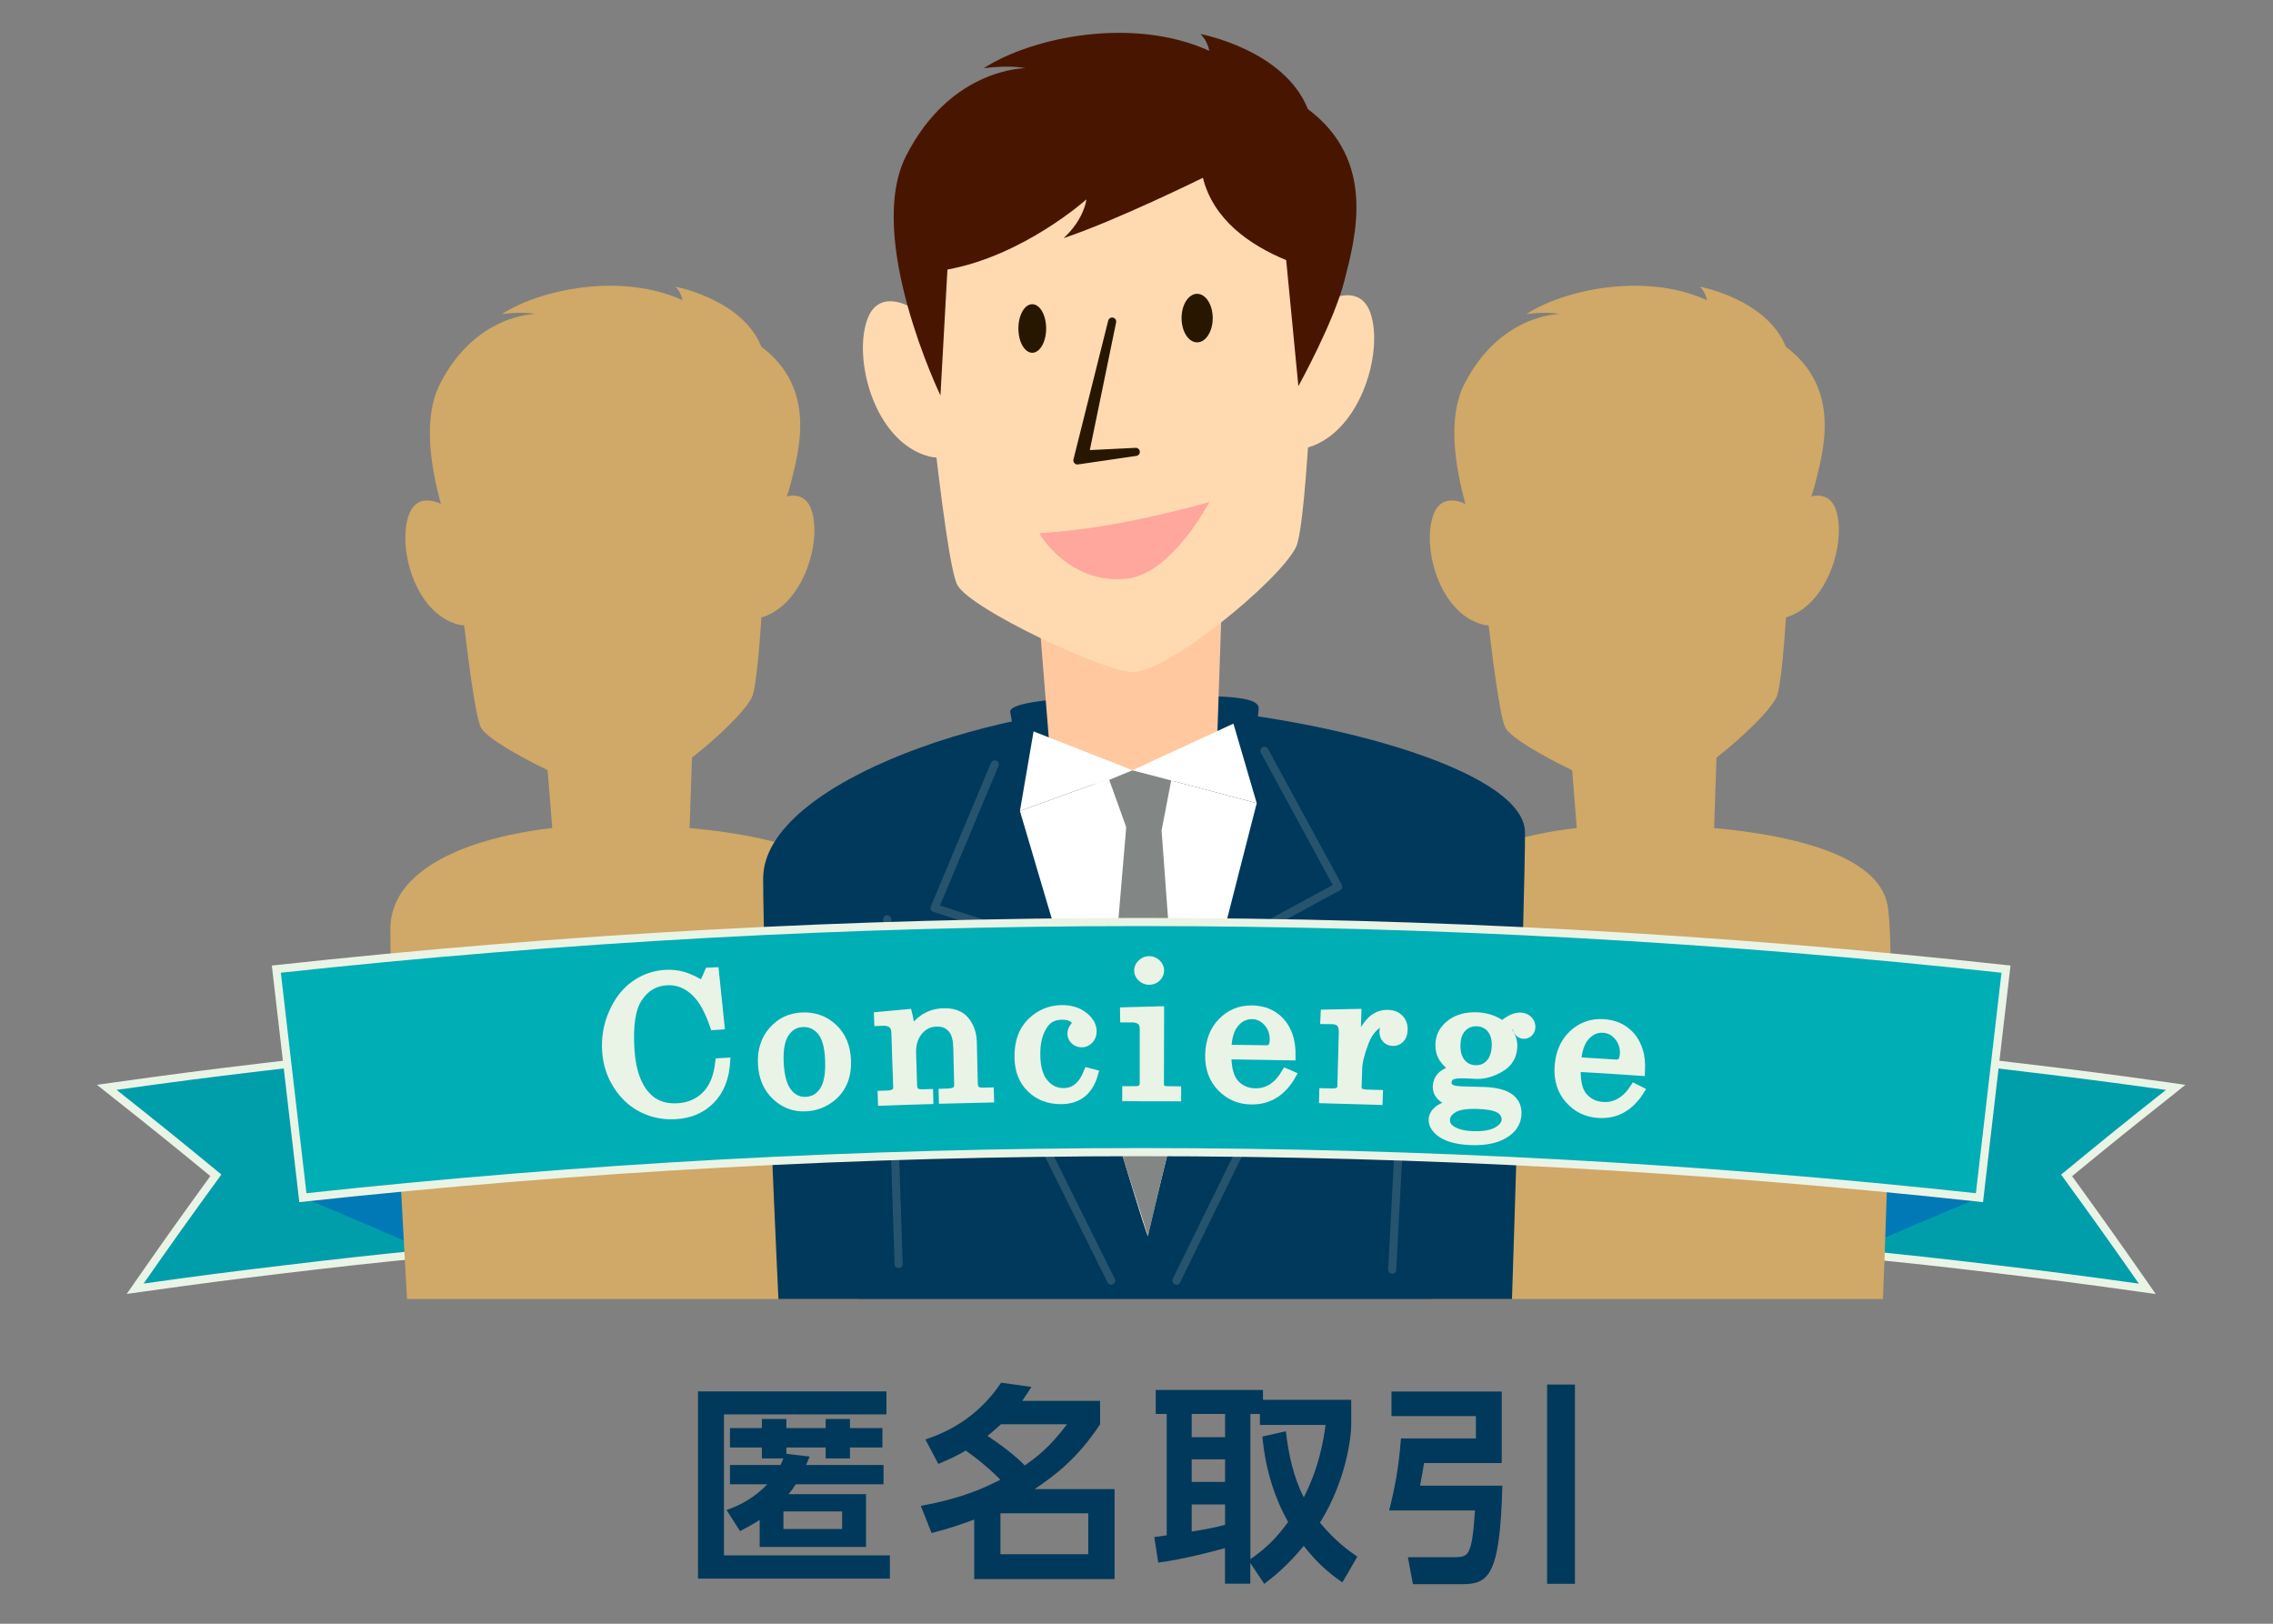 <?xml version="1.0" encoding="utf-8"?>
<!-- Generator: Adobe Illustrator 24.0.1, SVG Export Plug-In . SVG Version: 6.00 Build 0)  -->
<svg version="1.1" id="レイヤー_1" xmlns="http://www.w3.org/2000/svg" xmlns:xlink="http://www.w3.org/1999/xlink" x="0px"
	 y="0px" viewBox="0 0 280 200" style="enable-background:new 0 0 280 200;" xml:space="preserve">
<rect x="0" y="0" width="280" height="200" fill="#808080" stroke="none"/>
<style type="text/css">
	.st0{fill:#009EAB;}
	.st1{fill:#EAF4E6;}
	.st2{fill:#0079B6;}
	.st3{clip-path:url(#SVGID_2_);fill:#D0A867;}
	.st4{clip-path:url(#SVGID_4_);fill:#D0A867;}
	.st5{clip-path:url(#SVGID_6_);}
	.st6{fill:#D0A867;}
	.st7{clip-path:url(#SVGID_8_);fill:#D0A867;}
	.st8{clip-path:url(#SVGID_10_);fill:#D0A867;}
	.st9{clip-path:url(#SVGID_12_);fill:#D0A867;}
	.st10{clip-path:url(#SVGID_14_);fill:#D0A867;}
	.st11{clip-path:url(#SVGID_16_);fill:#D0A867;}
	.st12{clip-path:url(#SVGID_18_);fill:#D0A867;}
	.st13{clip-path:url(#SVGID_20_);}
	.st14{clip-path:url(#SVGID_22_);fill:#D0A867;}
	.st15{clip-path:url(#SVGID_24_);fill:#D0A867;}
	.st16{clip-path:url(#SVGID_26_);fill:#D0A867;}
	.st17{clip-path:url(#SVGID_28_);fill:#D0A867;}
	.st18{clip-path:url(#SVGID_30_);fill:#00395B;}
	.st19{clip-path:url(#SVGID_32_);fill:#00395B;}
	.st20{clip-path:url(#SVGID_34_);fill:#FFC89E;}
	.st21{clip-path:url(#SVGID_36_);}
	.st22{fill:#FFDAB0;}
	.st23{fill:#271700;}
	.st24{fill:#271700;stroke:#271700;stroke-linecap:round;stroke-linejoin:round;stroke-miterlimit:10;}
	.st25{fill:#FFA69D;}
	.st26{fill:#481600;}
	.st27{clip-path:url(#SVGID_38_);fill:#FFFFFF;}
	.st28{clip-path:url(#SVGID_40_);fill:#828785;}
	.st29{clip-path:url(#SVGID_42_);fill:#828785;}
	.st30{clip-path:url(#SVGID_44_);fill:#FFFFFF;}
	.st31{clip-path:url(#SVGID_46_);}
	.st32{fill:none;stroke:#26546E;stroke-linecap:round;stroke-linejoin:round;stroke-miterlimit:10;}
	.st33{fill:#00AEB6;stroke:#EAF4E6;stroke-miterlimit:10;}
	.st34{fill:#EAF4E6;stroke:#EAF4E6;stroke-miterlimit:10;}
	.st35{fill:none;}
	.st36{fill:#00395B;}
</style>
<g>
	<g>
		<g>
			<path class="st0" d="M16.65,158.74c3.91-5.61,5.9-8.41,9.94-13.97c-5.31-4.37-8-6.54-13.44-10.83
				c12.4-1.75,24.84-3.24,37.31-4.48c0.99,9.97,1.48,14.96,2.47,24.93C40.81,155.59,28.71,157.04,16.65,158.74z"/>
			<path class="st1" d="M50,129.98c0.48,4.79,0.72,7.19,1.2,11.98s0.72,7.19,1.2,11.98c-6.95,0.69-10.43,1.08-17.37,1.91
				s-10.41,1.28-17.34,2.25c3.77-5.39,5.68-8.08,9.58-13.43c-5.11-4.21-7.69-6.29-12.91-10.43c7.12-0.99,10.68-1.46,17.81-2.31
				C39.29,131.09,42.86,130.7,50,129.98 M50.91,128.93c-0.4,0.04-0.61,0.06-1.01,0.1c-7.15,0.71-10.72,1.11-17.86,1.96
				s-10.7,1.32-17.83,2.31c-0.91,0.13-1.36,0.19-2.27,0.32c0.7,0.55,1.05,0.83,1.74,1.38c4.94,3.91,7.39,5.88,12.23,9.86
				c-3.68,5.07-5.49,7.61-9.05,12.72c-0.5,0.72-0.75,1.08-1.25,1.8c0.88-0.13,1.32-0.19,2.2-0.31c6.92-0.97,10.39-1.42,17.32-2.25
				s10.41-1.21,17.35-1.9c0.39-0.04,0.59-0.06,0.98-0.1c-0.04-0.38-0.06-0.57-0.09-0.96c-0.47-4.79-0.71-7.19-1.18-11.99
				c-0.47-4.79-0.71-7.19-1.18-11.99C50.97,129.5,50.95,129.31,50.91,128.93L50.91,128.93z"/>
		</g>
		<path class="st2" d="M52.39,153.95c-5.98-2.62-9-3.91-15.08-6.43c5.71-0.66,8.57-0.97,14.29-1.54
			C51.91,149.17,52.07,150.76,52.39,153.95z"/>
	</g>
	<g>
		<g>
			<path class="st0" d="M228.22,154.38c0.99-9.97,1.48-14.96,2.47-24.93c12.47,1.24,24.91,2.73,37.31,4.48
				c-5.44,4.29-8.13,6.46-13.44,10.83c4.05,5.57,6.03,8.36,9.94,13.97C252.44,157.04,240.35,155.59,228.22,154.38z"/>
			<path class="st1" d="M266.81,134.25c-5.22,4.13-7.8,6.22-12.91,10.43c3.89,5.35,5.81,8.04,9.58,13.43
				c-6.93-0.97-10.4-1.42-17.34-2.25s-10.42-1.21-17.37-1.91c0.48-4.79,0.72-7.19,1.2-11.98s0.72-7.19,1.2-11.98
				c7.14,0.71,10.71,1.1,17.84,1.96C256.13,132.8,259.69,133.26,266.81,134.25 M269.21,133.62c-0.91-0.13-1.36-0.19-2.27-0.32
				c-7.12-1-10.69-1.46-17.83-2.31s-10.71-1.25-17.86-1.96c-0.4-0.04-0.61-0.06-1.01-0.1c-0.04,0.38-0.06,0.57-0.09,0.96
				c-0.47,4.79-0.71,7.19-1.18,11.99s-0.71,7.19-1.18,11.99c-0.04,0.38-0.06,0.57-0.09,0.96c0.39,0.04,0.59,0.06,0.98,0.1
				c6.95,0.69,10.42,1.07,17.35,1.9c6.93,0.83,10.4,1.28,17.32,2.25c0.88,0.12,1.32,0.19,2.2,0.31c-0.5-0.72-0.75-1.08-1.25-1.8
				c-3.57-5.11-5.38-7.65-9.05-12.72c4.84-3.98,7.29-5.95,12.23-9.86C268.16,134.45,268.51,134.17,269.21,133.62L269.21,133.62z"/>
		</g>
		<path class="st2" d="M228.76,153.95c5.99-2.62,9-3.91,15.08-6.43c-5.71-0.66-8.57-0.97-14.29-1.54
			C229.24,149.17,229.08,150.76,228.76,153.95z"/>
	</g>
	<g>
		<g>
			<g>
				<defs>
					<rect id="SVGID_1_" x="149.19" y="26.66" width="107.82" height="133.34"/>
				</defs>
				<clipPath id="SVGID_2_">
					<use xlink:href="#SVGID_1_"  style="overflow:visible;"/>
				</clipPath>
				<path class="st3" d="M176.35,160.16c0,0-2.07-36.04-2.07-45.7s16.26-13.5,31.07-12.86c14.8,0.64,26.02,3.57,27.17,9.9
					c1.18,6.5-0.59,49.09-0.59,49.09L176.35,160.16z"/>
			</g>
			<g>
				<defs>
					<rect id="SVGID_3_" x="149.19" y="26.66" width="107.82" height="133.34"/>
				</defs>
				<clipPath id="SVGID_4_">
					<use xlink:href="#SVGID_3_"  style="overflow:visible;"/>
				</clipPath>
				<polygon class="st4" points="193.55,93.43 194.83,109.4 210.92,108.8 211.57,89.81 				"/>
			</g>
			<g>
				<defs>
					<rect id="SVGID_5_" x="149.19" y="26.66" width="107.82" height="133.34"/>
				</defs>
				<clipPath id="SVGID_6_">
					<use xlink:href="#SVGID_5_"  style="overflow:visible;"/>
				</clipPath>
				<g class="st5">
					<path class="st6" d="M200.7,41.41c15.41,0,19.5,11.63,19.84,15.74s-0.6,26.51-1.71,28.74c-1.71,3.42-12.66,12.32-16.08,12.32
						c-2.76,0-15.92-6.16-17.29-8.55c-1.37-2.39-3.92-30.45-4.26-32.84C180.85,54.41,186.33,41.41,200.7,41.41z"/>
					<path class="st6" d="M184.21,65.43c-0.95-2.11-6.05-6.01-7.59-2.15c-1.54,3.87,0.58,12.2,6.01,13.64
						C188.05,78.37,184.21,65.43,184.21,65.43z"/>
					<path class="st6" d="M218.48,64.61c1.03-2.06,6.29-5.76,7.67-1.83s-1.09,12.17-6.56,13.38
						C214.12,77.38,218.48,64.61,218.48,64.61z"/>
					<ellipse class="st6" cx="209.08" cy="63.31" rx="1.54" ry="2.39"/>
					<ellipse class="st6" cx="192.83" cy="64.33" rx="1.37" ry="2.39"/>
					<path class="st6" d="M193.51,84.52c0,0,3.84-0.23,7.88-1c5.15-0.98,8.89-2.08,8.89-2.08s-3.67,7.1-8.17,7.55
						C196.38,89.57,193.51,84.52,193.51,84.52z"/>
					<path class="st6" d="M184.46,58.52l-0.69,12.42c0,0-7.49-15.58-3.39-23.62c4.42-8.68,11.76-8.64,11.76-8.64s-1.37-0.34-4.11,0
						c4.79-3.08,14.71-5.13,22.24-1.71c-0.2-1.06-0.87-1.66-0.87-1.66s8.24,1.53,10.59,7.4c6.84,5.13,4.65,12.73,3.62,16.84
						s-4.56,10.48-4.56,10.48l-1.2-12.42c-3.64-1.5-7.19-4.01-8.21-8.12c0,0-8.6,4.24-13.73,5.95c2.05-1.87,2.25-3.82,2.25-3.82
						S191.99,57.15,184.46,58.52z"/>
				</g>
			</g>
			<g>
				<defs>
					<rect id="SVGID_7_" x="149.19" y="26.66" width="107.82" height="133.34"/>
				</defs>
				<clipPath id="SVGID_8_">
					<use xlink:href="#SVGID_7_"  style="overflow:visible;"/>
				</clipPath>
				<path class="st7" d="M191.61,111.89c0,0,12.63,42.86,12.63,41.9s10.71-42.67,10.71-42.67l-12.24-3.25L191.61,111.89z"/>
			</g>
			<g>
				<defs>
					<rect id="SVGID_9_" x="149.19" y="26.66" width="107.82" height="133.34"/>
				</defs>
				<clipPath id="SVGID_10_">
					<use xlink:href="#SVGID_9_"  style="overflow:visible;"/>
				</clipPath>
				<polygon class="st8" points="200.41,108.83 202.14,113.61 205.58,113.8 206.54,108.83 202.71,107.87 				"/>
			</g>
			<g>
				<defs>
					<rect id="SVGID_11_" x="149.19" y="26.66" width="107.82" height="133.34"/>
				</defs>
				<clipPath id="SVGID_12_">
					<use xlink:href="#SVGID_11_"  style="overflow:visible;"/>
				</clipPath>
				<polygon class="st9" points="202.14,112.96 199.84,140.02 204.24,153.79 207.49,140.02 205.58,113.8 				"/>
			</g>
			<g>
				<defs>
					<rect id="SVGID_13_" x="149.19" y="26.66" width="107.82" height="133.34"/>
				</defs>
				<clipPath id="SVGID_14_">
					<use xlink:href="#SVGID_13_"  style="overflow:visible;"/>
				</clipPath>
				<polygon class="st10" points="192.95,104.05 202.71,107.87 212.66,103.28 214.95,111.13 202.71,107.87 191.61,111.89 				"/>
			</g>
		</g>
		<g>
			<g>
				<defs>
					<rect id="SVGID_15_" x="22.99" y="26.66" width="107.82" height="133.34"/>
				</defs>
				<clipPath id="SVGID_16_">
					<use xlink:href="#SVGID_15_"  style="overflow:visible;"/>
				</clipPath>
				<path class="st11" d="M50.15,160.16c0,0-2.07-36.04-2.07-45.7s16.26-13.5,31.07-12.86c14.8,0.64,26.02,3.57,27.17,9.9
					c1.18,6.5-0.59,49.09-0.59,49.09L50.15,160.16z"/>
			</g>
			<g>
				<defs>
					<rect id="SVGID_17_" x="22.99" y="26.66" width="107.82" height="133.34"/>
				</defs>
				<clipPath id="SVGID_18_">
					<use xlink:href="#SVGID_17_"  style="overflow:visible;"/>
				</clipPath>
				<polygon class="st12" points="67.34,93.43 68.63,109.4 84.72,108.8 85.36,89.81 				"/>
			</g>
			<g>
				<defs>
					<rect id="SVGID_19_" x="22.99" y="26.66" width="107.82" height="133.34"/>
				</defs>
				<clipPath id="SVGID_20_">
					<use xlink:href="#SVGID_19_"  style="overflow:visible;"/>
				</clipPath>
				<g class="st13">
					<g>
						<path class="st6" d="M74.49,41.41c15.41,0,19.5,11.63,19.84,15.74s-0.6,26.51-1.71,28.74c-1.7,3.42-12.65,12.31-16.07,12.31
							c-2.76,0-15.92-6.16-17.29-8.55C57.89,87.26,55.34,59.2,55,56.81C54.65,54.41,60.12,41.41,74.49,41.41z"/>
						<path class="st6" d="M58.01,65.43c-0.95-2.11-6.05-6.01-7.59-2.15c-1.54,3.87,0.58,12.2,6.01,13.64
							C61.85,78.37,58.01,65.43,58.01,65.43z"/>
						<path class="st6" d="M92.28,64.61c1.03-2.06,6.29-5.76,7.67-1.83s-1.09,12.17-6.56,13.38S92.28,64.61,92.28,64.61z"/>
						<ellipse class="st6" cx="82.88" cy="63.31" rx="1.54" ry="2.39"/>
						<ellipse class="st6" cx="66.62" cy="64.33" rx="1.37" ry="2.39"/>
						<path class="st6" d="M67.31,84.52c0,0,3.84-0.23,7.88-1c5.15-0.98,8.89-2.08,8.89-2.08s-3.67,7.1-8.17,7.55
							C70.17,89.57,67.31,84.52,67.31,84.52z"/>
						<path class="st6" d="M58.26,58.52l-0.69,12.42c0,0-7.49-15.58-3.39-23.62c4.42-8.68,11.76-8.64,11.76-8.64s-1.37-0.34-4.11,0
							c4.79-3.08,14.71-5.13,22.24-1.71c-0.2-1.06-0.87-1.66-0.87-1.66s8.24,1.53,10.59,7.4c6.84,5.13,4.65,12.73,3.62,16.84
							s-4.56,10.48-4.56,10.48l-1.2-12.42c-3.64-1.5-7.19-4.01-8.21-8.12c0,0-8.6,4.24-13.73,5.95c2.05-1.87,2.25-3.82,2.25-3.82
							S65.78,57.15,58.26,58.52z"/>
					</g>
				</g>
			</g>
			<g>
				<defs>
					<rect id="SVGID_21_" x="22.99" y="26.66" width="107.82" height="133.34"/>
				</defs>
				<clipPath id="SVGID_22_">
					<use xlink:href="#SVGID_21_"  style="overflow:visible;"/>
				</clipPath>
				<path class="st14" d="M65.41,111.89c0,0,12.63,42.86,12.63,41.9s10.71-42.67,10.71-42.67l-12.24-3.25L65.41,111.89z"/>
			</g>
			<g>
				<defs>
					<rect id="SVGID_23_" x="22.99" y="26.66" width="107.82" height="133.34"/>
				</defs>
				<clipPath id="SVGID_24_">
					<use xlink:href="#SVGID_23_"  style="overflow:visible;"/>
				</clipPath>
				<polygon class="st15" points="74.21,108.83 75.93,113.61 79.37,113.8 80.33,108.83 76.5,107.87 				"/>
			</g>
			<g>
				<defs>
					<rect id="SVGID_25_" x="22.99" y="26.66" width="107.82" height="133.34"/>
				</defs>
				<clipPath id="SVGID_26_">
					<use xlink:href="#SVGID_25_"  style="overflow:visible;"/>
				</clipPath>
				<polygon class="st16" points="75.93,112.96 73.63,140.02 78.03,153.79 81.29,140.02 79.37,113.8 				"/>
			</g>
			<g>
				<defs>
					<rect id="SVGID_27_" x="22.99" y="26.66" width="107.82" height="133.34"/>
				</defs>
				<clipPath id="SVGID_28_">
					<use xlink:href="#SVGID_27_"  style="overflow:visible;"/>
				</clipPath>
				<polygon class="st17" points="66.75,104.05 76.5,107.87 86.45,103.28 88.75,111.13 76.5,107.87 65.41,111.89 				"/>
			</g>
		</g>
	</g>
	<g>
		<g>
			<defs>
				<rect id="SVGID_29_" x="72.64" y="3.39" width="134.73" height="156.61"/>
			</defs>
			<clipPath id="SVGID_30_">
				<use xlink:href="#SVGID_29_"  style="overflow:visible;"/>
			</clipPath>
			<path class="st18" d="M95.9,160.2c0,0-1.89-39.94-1.89-52s30.31-21.96,48.81-21.16s45.04,7.49,45.04,15.53
				s-1.63,58.17-1.63,58.17L95.9,160.2z"/>
		</g>
		<g>
			<defs>
				<rect id="SVGID_31_" x="72.64" y="3.39" width="134.73" height="156.61"/>
			</defs>
			<clipPath id="SVGID_32_">
				<use xlink:href="#SVGID_31_"  style="overflow:visible;"/>
			</clipPath>
			<path class="st19" d="M126.12,97.5c0,0-1.43-8.37-1.67-9.8s8.37-1.91,15.54-1.91s15.06-0.48,15.06,1.43s-2.15,11-2.15,11
				L126.12,97.5z"/>
		</g>
		<g>
			<defs>
				<rect id="SVGID_33_" x="72.64" y="3.39" width="134.73" height="156.61"/>
			</defs>
			<clipPath id="SVGID_34_">
				<use xlink:href="#SVGID_33_"  style="overflow:visible;"/>
			</clipPath>
			<polygon class="st20" points="128.06,76.82 129.67,96.78 149.77,96.03 150.57,72.29 			"/>
		</g>
		<g>
			<defs>
				<rect id="SVGID_35_" x="72.64" y="3.39" width="134.73" height="156.61"/>
			</defs>
			<clipPath id="SVGID_36_">
				<use xlink:href="#SVGID_35_"  style="overflow:visible;"/>
			</clipPath>
			<g class="st21">
				<path class="st22" d="M137,11.82c19.26,0,24.37,14.53,24.79,19.66c0.43,5.13-0.75,33.13-2.14,35.91
					c-2.14,4.27-15.82,15.39-20.09,15.39c-3.45,0-19.9-7.69-21.61-10.69c-1.71-2.99-4.9-38.05-5.32-41.04
					C112.2,28.07,119.04,11.82,137,11.82z"/>
				<path class="st22" d="M116.4,41.84c-1.19-2.63-7.56-7.52-9.49-2.68s0.73,15.24,7.5,17.05C121.19,58,116.4,41.84,116.4,41.84z"/>
				<path class="st22" d="M159.22,40.82c1.29-2.58,7.86-7.2,9.59-2.29c1.72,4.91-1.36,15.2-8.2,16.72S159.22,40.82,159.22,40.82z"/>
				<ellipse class="st23" cx="147.47" cy="39.18" rx="1.92" ry="2.99"/>
				<ellipse class="st23" cx="127.16" cy="40.46" rx="1.71" ry="2.99"/>
				<polygon class="st24" points="139.91,55.66 132.72,56.71 137,39.61 133.63,55.97 				"/>
				<path class="st25" d="M128.02,65.69c0,0,4.8-0.29,9.85-1.25c6.43-1.22,11.1-2.6,11.1-2.6s-4.59,8.87-10.21,9.44
					C131.6,72,128.02,65.69,128.02,65.69z"/>
				<path class="st26" d="M116.71,33.2l-0.86,15.51c0,0-9.35-19.46-4.23-29.52C117.14,8.34,126.31,8.4,126.31,8.4s-1.71-0.43-5.13,0
					c5.98-3.85,18.38-6.41,27.79-2.14c-0.26-1.33-1.09-2.07-1.09-2.07s10.3,1.91,13.23,9.24c8.55,6.41,5.81,15.91,4.53,21.04
					s-5.7,13.09-5.7,13.09l-1.5-15.52c-4.55-1.88-8.98-5.01-10.26-10.14c0,0-10.75,5.3-17.16,7.43c2.56-2.34,2.81-4.77,2.81-4.77
					S126.11,31.49,116.71,33.2z"/>
			</g>
		</g>
		<g>
			<defs>
				<rect id="SVGID_37_" x="72.64" y="3.39" width="134.73" height="156.61"/>
			</defs>
			<clipPath id="SVGID_38_">
				<use xlink:href="#SVGID_37_"  style="overflow:visible;"/>
			</clipPath>
			<path class="st27" d="M125.64,99.89c0,0,15.78,53.55,15.78,52.35s13.39-53.31,13.39-53.31l-15.3-4.06L125.64,99.89z"/>
		</g>
		<g>
			<defs>
				<rect id="SVGID_39_" x="72.64" y="3.39" width="134.73" height="156.61"/>
			</defs>
			<clipPath id="SVGID_40_">
				<use xlink:href="#SVGID_39_"  style="overflow:visible;"/>
			</clipPath>
			<polygon class="st28" points="136.64,96.06 138.79,102.04 143.09,102.28 144.29,96.06 139.51,94.87 			"/>
		</g>
		<g>
			<defs>
				<rect id="SVGID_41_" x="72.64" y="3.39" width="134.73" height="156.61"/>
			</defs>
			<clipPath id="SVGID_42_">
				<use xlink:href="#SVGID_41_"  style="overflow:visible;"/>
			</clipPath>
			<polygon class="st29" points="138.79,101.22 135.92,135.03 141.42,152.24 145.49,135.03 143.09,102.28 			"/>
		</g>
		<g>
			<defs>
				<rect id="SVGID_43_" x="72.64" y="3.39" width="134.73" height="156.61"/>
			</defs>
			<clipPath id="SVGID_44_">
				<use xlink:href="#SVGID_43_"  style="overflow:visible;"/>
			</clipPath>
			<polygon class="st30" points="127.32,90.09 139.51,94.87 151.94,89.13 154.81,98.93 139.51,94.87 125.64,99.89 			"/>
		</g>
		<g>
			<defs>
				<rect id="SVGID_45_" x="72.64" y="3.39" width="134.73" height="156.61"/>
			</defs>
			<clipPath id="SVGID_46_">
				<use xlink:href="#SVGID_45_"  style="overflow:visible;"/>
			</clipPath>
			<g class="st31">
				<polyline class="st32" points="122.54,94.15 115.12,111.84 123.25,114.47 117.04,117.82 136.88,157.74 				"/>
				<polyline class="st32" points="155.76,92.48 164.85,109.21 156.48,113.75 164.85,117.1 144.92,157.74 				"/>
				<line class="st32" x1="110.7" y1="155.69" x2="109.3" y2="113.23"/>
				<line class="st32" x1="173.62" y1="116.07" x2="171.5" y2="156.39"/>
			</g>
		</g>
	</g>
	<g>
		<g>
			<path class="st33" d="M243.84,147.52c-68.93-7.48-137.6-7.48-206.53,0c-1.09-9.38-2.18-18.77-3.27-28.15
				c71.09-7.74,141.98-7.74,213.07,0C246.02,128.75,244.93,138.13,243.84,147.52z"/>
			<g>
				<path class="st34" d="M86.58,121.34c0.29-0.66,0.44-0.99,0.73-1.66c0.3-0.02,0.45-0.03,0.75-0.04c0.28,2.67,0.42,4.01,0.69,6.68
					c-0.32,0.02-0.48,0.03-0.79,0.05c-0.63-1.85-1.37-3.2-2.22-4.05c-1.05-1.05-2.26-1.55-3.63-1.46c-1.48,0.09-2.64,0.8-3.49,2.1
					s-1.16,3.45-0.96,6.41c0.17,2.5,0.83,4.37,1.97,5.6c0.96,1.05,2.25,1.52,3.87,1.42c1.41-0.09,2.56-0.59,3.47-1.52
					c0.9-0.92,1.45-2.27,1.64-4.03c0.34-0.02,0.5-0.03,0.84-0.05c-0.13,1.99-0.76,3.56-1.87,4.69s-2.55,1.76-4.34,1.87
					c-1.45,0.09-2.79-0.17-4.05-0.78s-2.29-1.55-3.11-2.81s-1.29-2.66-1.4-4.22c-0.12-1.66,0.14-3.24,0.8-4.75
					c0.65-1.51,1.55-2.67,2.68-3.48s2.39-1.26,3.76-1.35c0.76-0.05,1.51,0.03,2.24,0.23C84.9,120.42,85.7,120.79,86.58,121.34z"/>
				<path class="st34" d="M98.81,125.21c1.5-0.07,2.78,0.39,3.83,1.37c1.06,0.98,1.62,2.31,1.69,3.99c0.05,1.16-0.14,2.15-0.56,2.98
					s-1.03,1.5-1.85,2.01c-0.81,0.51-1.7,0.78-2.66,0.83c-1.42,0.07-2.65-0.39-3.7-1.38c-1.04-0.99-1.61-2.3-1.69-3.95
					c-0.09-1.66,0.35-3.03,1.3-4.12C96.12,125.85,97.34,125.27,98.81,125.21z M98.85,126.01c-0.89,0.04-1.6,0.46-2.13,1.25
					s-0.76,2.01-0.68,3.65c0.08,1.67,0.42,2.88,1.02,3.63s1.34,1.1,2.22,1.06c0.92-0.04,1.64-0.46,2.17-1.26
					c0.53-0.8,0.77-2.07,0.69-3.83c-0.07-1.63-0.4-2.8-1-3.5S99.79,125.96,98.85,126.01z"/>
				<path class="st34" d="M108.16,125.14c1.47-0.14,2.21-0.21,3.69-0.34c0.17,0.66,0.31,1.43,0.4,2.31
					c0.47-0.78,1.04-1.37,1.71-1.78c0.67-0.4,1.43-0.62,2.28-0.64c0.74-0.02,1.36,0.1,1.86,0.36c0.51,0.26,0.92,0.69,1.23,1.27
					c0.31,0.59,0.48,1.25,0.5,1.98c0.05,2.06,0.07,3.08,0.12,5.14c0.01,0.38,0.11,0.65,0.29,0.81s0.49,0.23,0.91,0.22
					c0.31-0.01,0.47-0.01,0.78-0.02c0.01,0.34,0.01,0.51,0.02,0.85c-2.32,0.05-3.48,0.08-5.8,0.14c-0.01-0.34-0.01-0.51-0.02-0.85
					c0.22-0.01,0.33-0.01,0.55-0.01c0.52-0.01,0.88-0.1,1.07-0.26c0.2-0.16,0.3-0.4,0.29-0.72c-0.05-1.81-0.07-2.71-0.11-4.52
					c-0.02-0.98-0.2-1.71-0.53-2.17c-0.46-0.66-1.14-0.99-2.04-0.96c-0.89,0.02-1.63,0.39-2.2,1.09s-0.85,1.6-0.81,2.7
					c0.05,1.56,0.07,2.35,0.12,3.91c0.01,0.38,0.11,0.65,0.3,0.81s0.49,0.23,0.92,0.21c0.31-0.01,0.46-0.01,0.76-0.02
					c0.01,0.34,0.01,0.51,0.02,0.85c-2.33,0.07-3.49,0.1-5.82,0.19c-0.01-0.34-0.02-0.51-0.03-0.84c0.31-0.01,0.46-0.02,0.76-0.03
					c0.38-0.01,0.67-0.1,0.87-0.26c0.19-0.16,0.29-0.35,0.28-0.57c-0.09-2.73-0.14-4.09-0.23-6.82c-0.01-0.45-0.15-0.79-0.42-1.01
					c-0.26-0.22-0.64-0.33-1.12-0.31c-0.23,0.01-0.34,0.01-0.57,0.02C108.18,125.58,108.17,125.43,108.16,125.14z"/>
				<path class="st34" d="M134.01,132.02c0.31,0.08,0.46,0.13,0.77,0.21c-0.6,2.16-1.94,3.25-4.02,3.27
					c-1.53,0.02-2.78-0.45-3.77-1.41c-0.99-0.95-1.5-2.23-1.52-3.84c-0.03-1.86,0.48-3.32,1.54-4.36c1.06-1.04,2.32-1.57,3.78-1.59
					c1.09-0.01,2,0.27,2.72,0.83c0.72,0.57,1.08,1.2,1.08,1.9c0,0.42-0.13,0.77-0.39,1.05s-0.57,0.42-0.94,0.42
					c-0.35,0-0.66-0.11-0.9-0.34c-0.25-0.23-0.37-0.51-0.37-0.84c0-0.33,0.13-0.65,0.39-0.95c0.13-0.14,0.19-0.26,0.19-0.34
					c0-0.22-0.16-0.43-0.47-0.63s-0.73-0.3-1.26-0.3c-0.97,0.01-1.69,0.35-2.18,1.03c-0.7,0.98-1.04,2.26-1.01,3.84
					c0.02,1.51,0.35,2.65,0.99,3.41c0.64,0.77,1.44,1.15,2.41,1.14C132.38,134.51,133.37,133.68,134.01,132.02z"/>
				<path class="st34" d="M138.47,124.57c1.77-0.05,2.66-0.08,4.43-0.12c-0.01,3.63-0.01,5.45-0.02,9.08c0,0.25,0.06,0.42,0.19,0.53
					c0.18,0.15,0.41,0.23,0.68,0.23c0.5,0,0.75,0,1.25,0.01c0,0.34,0,0.51,0,0.85c-2.5-0.01-3.75-0.01-6.26-0.01
					c0-0.34,0-0.51,0-0.85c0.47,0,0.7,0,1.16,0c0.34,0,0.6-0.08,0.76-0.24c0.16-0.16,0.24-0.4,0.24-0.7c0-2.66,0-3.99,0-6.65
					c0-0.42-0.13-0.74-0.38-0.95s-0.63-0.32-1.13-0.32c-0.37,0-0.55,0-0.91,0C138.47,125.08,138.47,124.91,138.47,124.57z
					 M141.56,118.27c0.36,0,0.67,0.13,0.94,0.38c0.27,0.26,0.41,0.56,0.4,0.9c0,0.34-0.13,0.63-0.4,0.88
					c-0.26,0.25-0.58,0.37-0.94,0.37c-0.37,0-0.68-0.13-0.95-0.38s-0.4-0.55-0.4-0.88c0-0.34,0.14-0.64,0.41-0.89
					C140.9,118.39,141.21,118.27,141.56,118.27z"/>
				<path class="st34" d="M159.1,130.11c-3.17-0.06-4.75-0.09-7.92-0.13c0.02,1.61,0.32,2.75,0.9,3.42
					c0.66,0.75,1.52,1.14,2.56,1.15c1.54,0.02,2.78-0.79,3.75-2.45c0.3,0.13,0.46,0.2,0.76,0.33c-1.19,2.11-2.86,3.14-5.02,3.11
					c-1.47-0.02-2.7-0.55-3.7-1.58s-1.49-2.34-1.47-3.94c0.02-1.71,0.53-3.09,1.54-4.14c1.01-1.04,2.25-1.56,3.72-1.54
					c1.08,0.02,2,0.29,2.78,0.83c0.77,0.54,1.35,1.31,1.72,2.3C158.98,128.18,159.11,129.06,159.1,130.11z M151.19,129.18
					c1.92,0.02,2.88,0.04,4.8,0.07c0.28,0,0.51-0.08,0.67-0.26s0.25-0.49,0.25-0.94c0.01-0.83-0.24-1.53-0.77-2.12
					c-0.53-0.59-1.17-0.89-1.9-0.9c-0.82-0.01-1.53,0.33-2.11,1.02C151.54,126.74,151.23,127.78,151.19,129.18z"/>
				<path class="st34" d="M163.19,124.85c1.6-0.04,2.4-0.05,4.01-0.08c-0.05,1.71-0.07,2.56-0.12,4.27
					c0.47-1.39,1.01-2.44,1.64-3.14c0.62-0.7,1.38-1.04,2.27-1.01c0.6,0.02,1.08,0.21,1.42,0.57c0.35,0.36,0.51,0.84,0.49,1.42
					c-0.02,0.47-0.15,0.84-0.4,1.09s-0.56,0.38-0.92,0.36c-0.35-0.01-0.64-0.13-0.85-0.37c-0.21-0.23-0.31-0.54-0.3-0.92
					c0.01-0.25,0.08-0.48,0.21-0.69c0.12-0.19,0.19-0.31,0.19-0.34c0-0.11-0.07-0.17-0.22-0.18c-0.32-0.01-0.7,0.16-1.12,0.51
					c-0.59,0.49-1.05,1.16-1.38,2.03c-0.52,1.35-0.78,2.44-0.81,3.26c-0.03,0.91-0.04,1.36-0.07,2.26
					c-0.01,0.26,0.08,0.45,0.26,0.59s0.5,0.22,0.96,0.23c0.56,0.02,0.84,0.03,1.4,0.04c-0.01,0.34-0.02,0.51-0.03,0.84
					c-2.73-0.09-4.1-0.13-6.83-0.2c0.01-0.34,0.01-0.51,0.02-0.85c0.44,0.01,0.66,0.02,1.09,0.03c0.37,0.01,0.65-0.05,0.84-0.19
					c0.19-0.13,0.29-0.3,0.3-0.49c0.07-2.69,0.11-4.04,0.18-6.73c0.01-0.51-0.09-0.89-0.31-1.13s-0.55-0.37-0.98-0.38
					c-0.39-0.01-0.58-0.02-0.97-0.02C163.18,125.33,163.18,125.17,163.19,124.85z"/>
				<path class="st34" d="M185.08,126.25c0.83-0.72,1.58-1.06,2.24-1.03c0.4,0.02,0.72,0.16,0.97,0.41s0.36,0.55,0.35,0.9
					c-0.01,0.28-0.12,0.5-0.3,0.68c-0.19,0.17-0.4,0.26-0.64,0.24c-0.45-0.02-0.74-0.3-0.87-0.83c-0.05-0.23-0.15-0.35-0.3-0.35
					c-0.27-0.01-0.57,0.14-0.9,0.46c0.32,0.46,0.53,0.86,0.64,1.19c0.11,0.33,0.16,0.69,0.14,1.06c-0.03,0.65-0.23,1.22-0.58,1.7
					c-0.36,0.48-0.93,0.9-1.71,1.24c-0.78,0.35-1.53,0.5-2.22,0.47c-0.51-0.02-0.77-0.03-1.28-0.06c-0.91-0.04-1.52,0.02-1.83,0.19
					s-0.47,0.44-0.48,0.8c-0.01,0.29,0.1,0.52,0.34,0.69c0.24,0.17,0.69,0.27,1.37,0.3c1.16,0.03,1.74,0.04,2.91,0.08
					c1.47,0.07,2.51,0.36,3.13,0.86s0.91,1.16,0.87,1.98c-0.05,0.9-0.45,1.64-1.22,2.22c-1.06,0.82-2.61,1.18-4.63,1.09
					c-1.67-0.08-2.9-0.43-3.69-1.05c-0.62-0.49-0.92-1.03-0.9-1.6c0.02-0.44,0.24-0.84,0.66-1.19c0.43-0.35,1.13-0.6,2.1-0.74
					c-0.77-0.21-1.34-0.5-1.72-0.87s-0.56-0.81-0.53-1.32c0.02-0.48,0.2-0.89,0.53-1.24c0.33-0.34,0.9-0.63,1.69-0.85
					c-0.65-0.38-1.14-0.83-1.46-1.34s-0.46-1.09-0.44-1.74c0.04-1.02,0.5-1.86,1.37-2.52s1.99-0.95,3.34-0.89
					c0.55,0.03,1.08,0.13,1.59,0.3S184.62,125.92,185.08,126.25z M182.2,136.1c-1.44-0.07-2.47,0.08-3.1,0.44s-0.96,0.81-0.98,1.35
					c-0.02,0.51,0.19,0.92,0.64,1.23c0.59,0.41,1.45,0.65,2.57,0.7c1.34,0.06,2.36-0.1,3.06-0.5c0.7-0.39,1.06-0.85,1.09-1.38
					c0.02-0.31-0.08-0.6-0.27-0.88c-0.2-0.28-0.52-0.5-0.98-0.66C183.77,136.24,183.1,136.14,182.2,136.1z M181.97,125.91
					c-0.7-0.03-1.3,0.19-1.78,0.66s-0.74,1.15-0.78,2.04c-0.04,0.95,0.16,1.69,0.59,2.23s1,0.83,1.71,0.86s1.3-0.19,1.77-0.68
					s0.74-1.2,0.78-2.15c0.04-0.88-0.16-1.58-0.59-2.12C183.25,126.23,182.68,125.94,181.97,125.91z"/>
				<path class="st34" d="M202.14,132.01c-3.16-0.22-4.75-0.32-7.91-0.5c-0.06,1.61,0.19,2.76,0.74,3.45
					c0.62,0.78,1.46,1.21,2.5,1.27c1.53,0.1,2.82-0.66,3.86-2.27c0.3,0.15,0.45,0.22,0.74,0.37c-1.29,2.05-3.01,3.01-5.16,2.87
					c-1.47-0.09-2.67-0.68-3.62-1.75s-1.38-2.41-1.29-4c0.1-1.71,0.67-3.06,1.73-4.06s2.33-1.45,3.79-1.36
					c1.08,0.07,1.99,0.39,2.74,0.97s1.29,1.37,1.61,2.38C202.11,130.08,202.19,130.96,202.14,132.01z M194.27,130.71
					c1.92,0.11,2.88,0.17,4.79,0.3c0.28,0.02,0.51-0.06,0.68-0.23s0.27-0.48,0.3-0.92c0.05-0.82-0.17-1.54-0.67-2.16
					c-0.5-0.61-1.12-0.94-1.86-0.99c-0.82-0.05-1.54,0.25-2.16,0.92C194.74,128.29,194.38,129.31,194.27,130.71z"/>
			</g>
		</g>
	</g>
</g>
<rect class="st35" width="280" height="160"/>
<g>
	<g>
		<path class="st36" d="M109.2,171.38v2.83H89.18v17.37h20.44v2.86H85.98v-23.06H109.2z M99.74,179.41
			c-0.18,0.44-0.23,0.57-0.44,1.04h9.54v2.37H98.02c-0.29,0.47-0.49,0.75-0.88,1.22h9.54v6.5h-13.1v-3.33
			c-0.94,0.6-1.46,0.88-2.42,1.38l-1.66-2.6c1.9-0.65,3.56-1.64,5.02-3.17h-4.6v-2.37h6.24c0.16-0.36,0.23-0.52,0.34-0.81h-2.65
			v-1.35h-3.93v-2.39h3.93v-1.12h3.02v1.12h4.84v-1.12h2.99v1.12h4v2.39h-4v1.35h-2.99v-1.35h-4.84v0.78L99.74,179.41z
			 M96.51,186.17v2.16h7.23v-2.16H96.51z"/>
		<path class="st36" d="M113.99,177.3c2.11-0.7,6.24-2.34,9.33-6.99l3.74,0.52c-0.47,0.73-0.68,1.04-1.14,1.72h9.59v2.89
			c-2.83,4.29-5.62,6.32-8.06,7.98h9.85v11.08h-17.29v-7.33c-1.69,0.62-2.99,1.07-5.25,1.66l-1.33-3.35
			c5.25-0.96,7.88-2.26,9.8-3.22c-1.69-1.72-3.3-2.91-4.26-3.59c-1.09,0.62-1.85,1.01-3.38,1.64L113.99,177.3z M123.3,175.43
			c-0.31,0.29-0.99,0.91-1.66,1.43c2.78,1.85,4,3.04,4.6,3.64c1.4-0.99,2.99-2.13,5.2-5.07H123.3z M134.06,186.4h-10.82v5.04h10.82
			V186.4z"/>
		<path class="st36" d="M165.36,194.91c-1.01-0.7-2.81-1.98-4.76-4.5c-2,2.44-3.64,3.74-4.86,4.68l-1.72-2.57v2.55h-3.12v-4.39
			c-1.14,0.34-5.2,1.4-8.22,1.79l-0.49-3.15c0.23-0.03,1.3-0.18,1.53-0.21v-14.95h-1.35v-2.96h13.21v1.22h10.87v3.09
			c0,1.53-0.65,6.92-3.85,12.04c1.85,2.24,3.54,3.46,4.6,4.19L165.36,194.91z M146.8,174.16v2.86h4.11v-2.86H146.8z M146.8,179.75
			v2.78h4.11v-2.78H146.8z M150.91,185.31h-4.11v3.33c1.48-0.23,2.7-0.44,4.11-0.83V185.31z M158.4,176.29
			c0.31,2.73,0.91,5.62,2.21,8.14c1.92-3.77,2.44-7.12,2.68-8.92h-8.09v-1.35h-1.17v17.89c2.03-1.43,3.15-2.55,4.65-4.58
			c-2.65-4.65-3.07-9.41-3.17-10.53L158.4,176.29z"/>
		<path class="st36" d="M171.39,171.4h13.6v8.81h-9.57c-0.13,0.78-0.21,1.33-0.49,2.78h10.14c-0.29,11.34-1.77,12.14-5.07,12.14
			h-5.95l-0.62-3.33h5.59c1.87,0,2.29,0,2.68-5.75h-10.58c0.65-2.55,1.17-5.1,1.46-8.87h9.23v-2.76h-10.4V171.4z M190.58,170.54
			h3.43v24.54h-3.43V170.54z"/>
	</g>
</g>
</svg>
